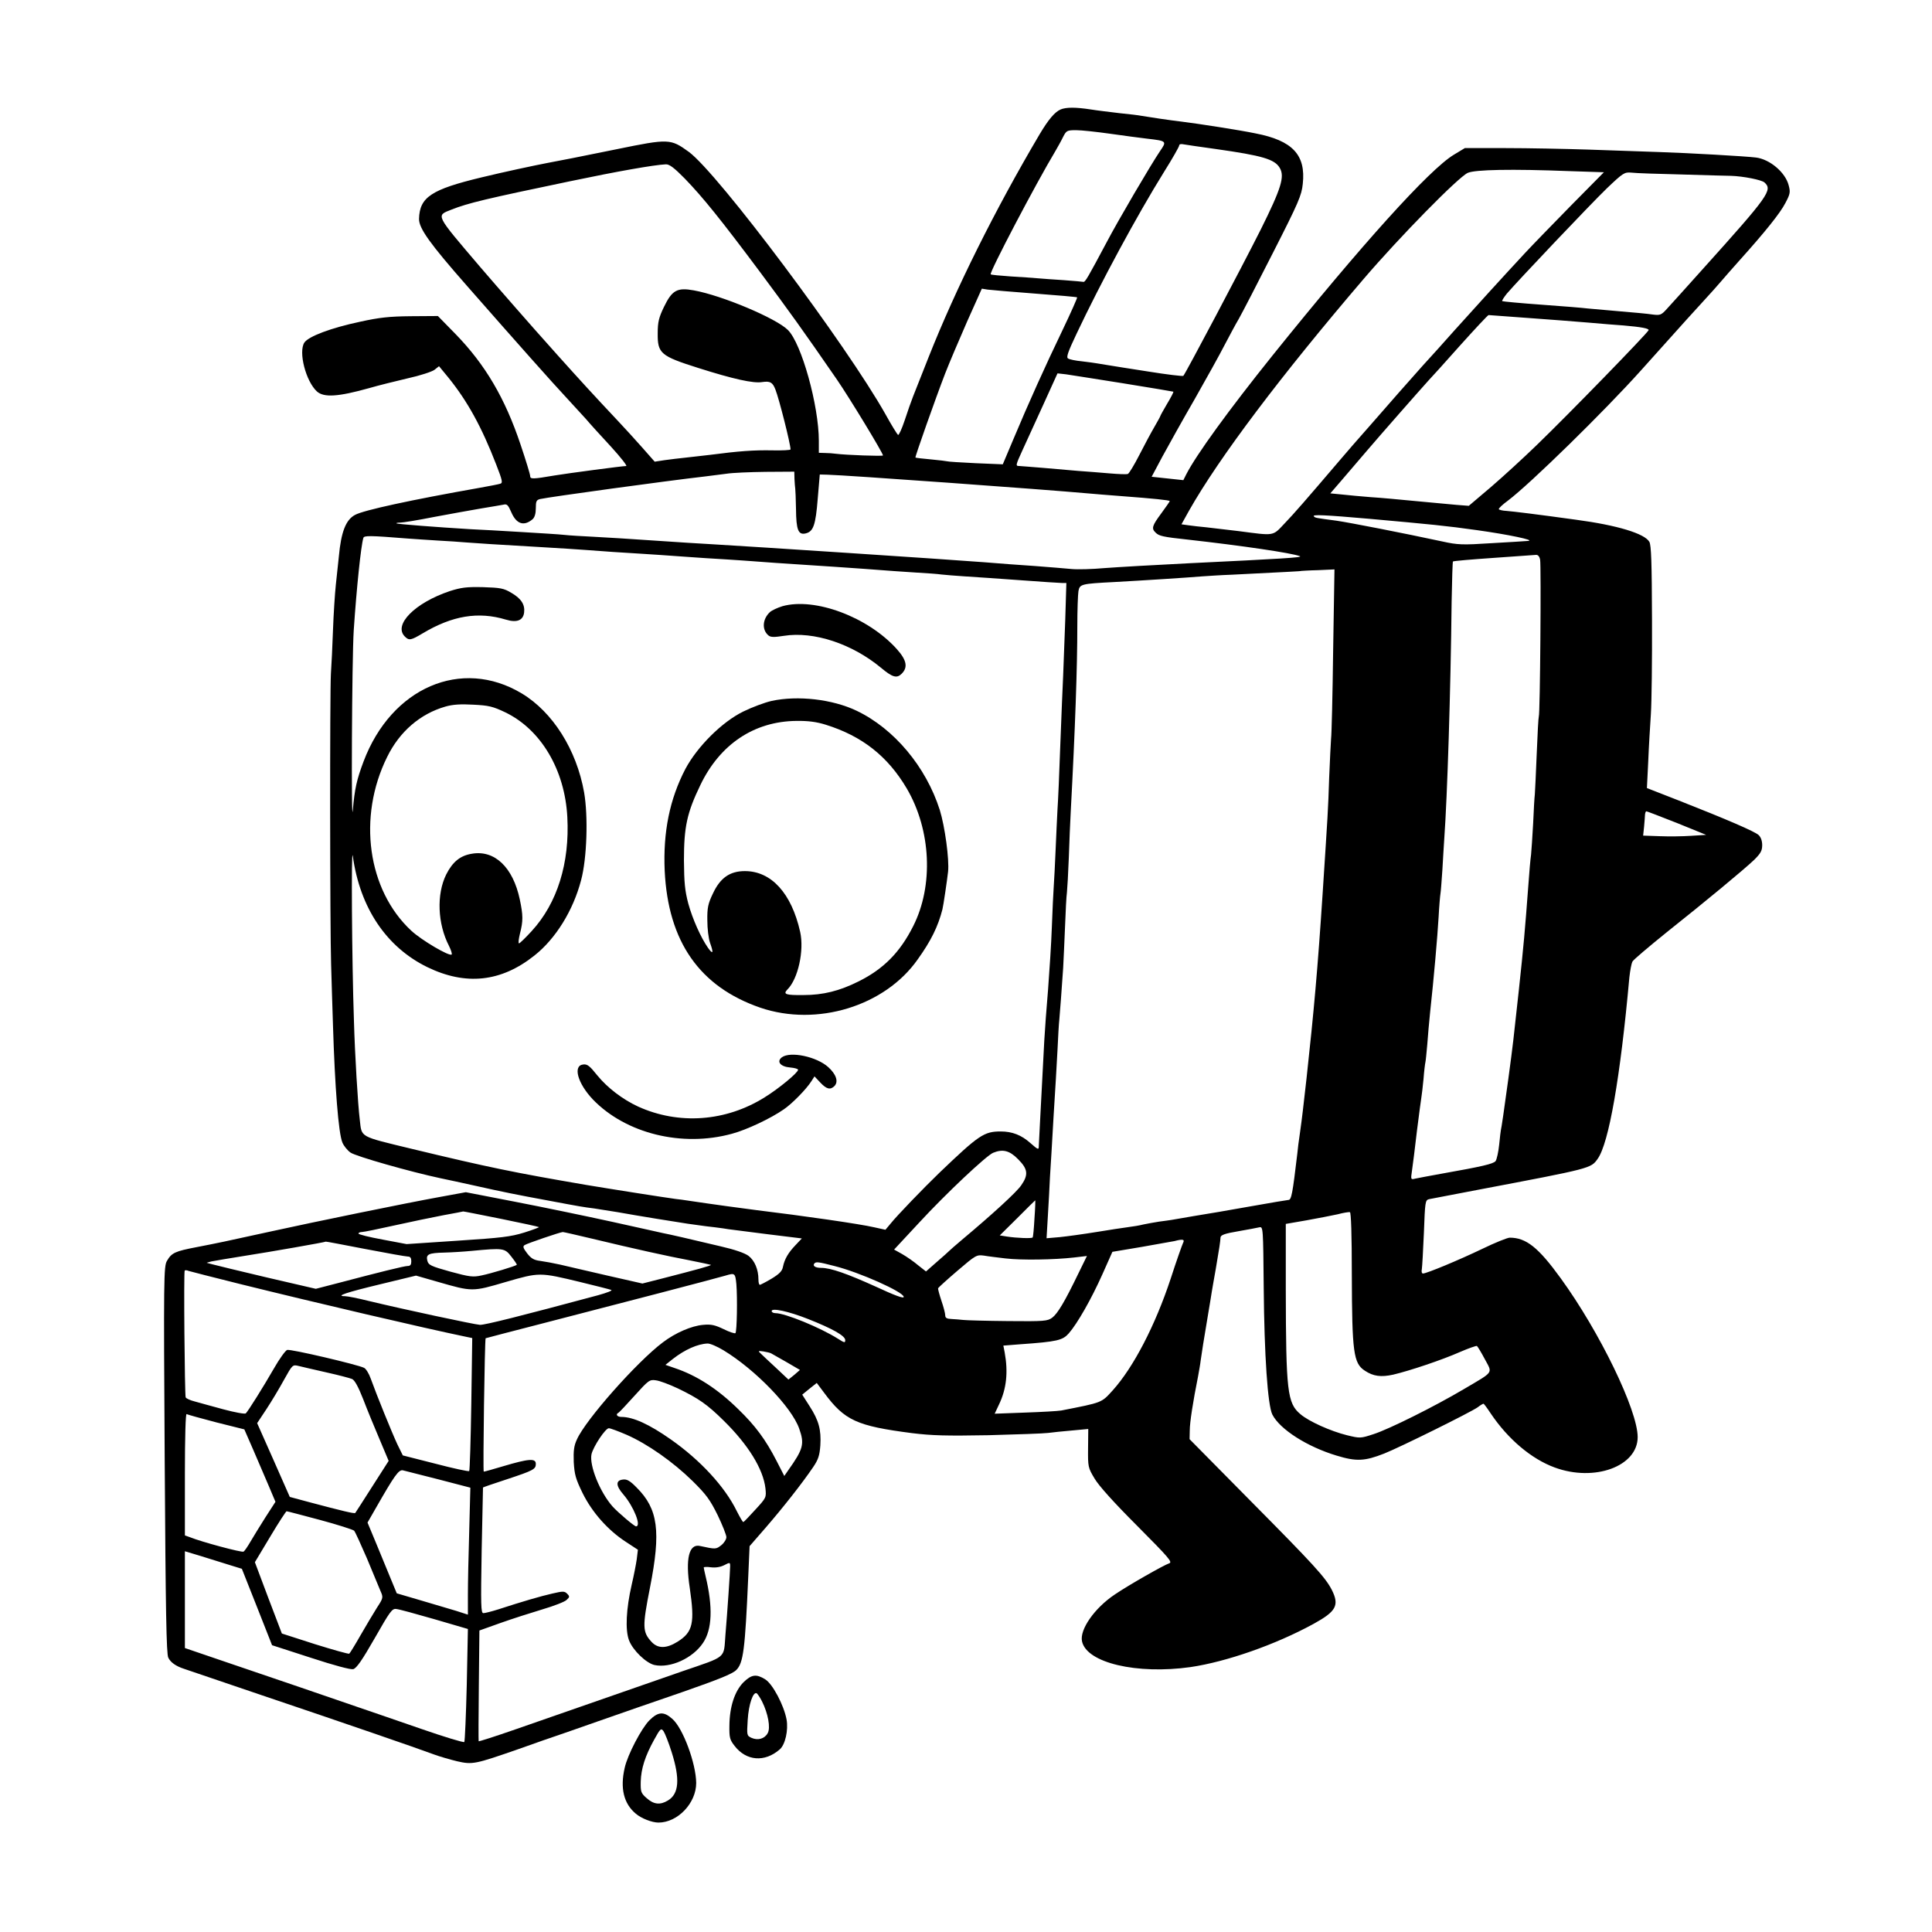 <?xml version="1.0" standalone="no"?>
<!DOCTYPE svg PUBLIC "-//W3C//DTD SVG 20010904//EN"
 "http://www.w3.org/TR/2001/REC-SVG-20010904/DTD/svg10.dtd">
<svg version="1.0" xmlns="http://www.w3.org/2000/svg"
 width="1024pt" height="1024pt" viewBox="0 0 1024 1024"
 preserveAspectRatio="xMidYMid meet">
<g transform="translate(0,1024) scale(0.1,-0.1)"
fill="#000000" stroke="none">
<path d="M5622 9660 c-31 -13 -65 -53 -112 -132 -237 -401 -445 -820 -587
-1178 -36 -91 -73 -185 -83 -210 -10 -25 -30 -82 -45 -128 -15 -45 -31 -80
-35 -77 -5 3 -35 52 -66 108 -206 367 -888 1278 -1043 1392 -97 70 -105 71
-383 14 -217 -44 -277 -56 -368 -73 -68 -13 -232 -48 -347 -76 -267 -64 -329
-105 -332 -220 -1 -50 58 -132 254 -355 271 -309 459 -520 520 -585 38 -42 88
-96 110 -120 21 -25 81 -91 133 -147 52 -57 88 -103 81 -103 -20 0 -313 -39
-379 -50 -117 -20 -130 -20 -130 -3 0 9 -23 84 -51 167 -82 245 -187 424 -345
586 l-93 95 -143 -1 c-115 -1 -168 -7 -268 -29 -156 -33 -275 -78 -297 -111
-32 -50 8 -205 67 -259 37 -33 113 -28 277 18 48 14 141 37 205 52 64 14 128
35 141 45 l24 19 51 -62 c100 -124 175 -260 252 -459 33 -85 36 -98 21 -102
-9 -3 -56 -12 -106 -21 -368 -65 -617 -119 -663 -144 -49 -26 -74 -90 -86
-221 -4 -36 -11 -103 -16 -150 -5 -47 -12 -155 -15 -240 -3 -85 -8 -189 -11
-230 -6 -100 -5 -1356 1 -1540 2 -80 7 -226 10 -325 10 -326 29 -572 50 -621
7 -17 26 -41 43 -53 29 -20 317 -102 477 -136 39 -8 122 -26 185 -40 142 -32
217 -47 390 -79 170 -32 183 -34 239 -41 25 -4 82 -13 126 -20 99 -18 316 -53
370 -61 22 -3 51 -7 65 -9 14 -2 50 -7 80 -10 30 -4 62 -8 70 -10 8 -1 99 -13
203 -26 l187 -23 -34 -36 c-38 -40 -57 -72 -66 -114 -4 -23 -19 -38 -60 -63
-30 -18 -58 -32 -62 -33 -5 0 -8 12 -8 28 0 53 -20 101 -53 126 -21 15 -73 33
-147 50 -63 15 -153 36 -200 47 -47 11 -94 21 -105 23 -11 3 -132 29 -270 60
-137 30 -368 78 -513 106 l-263 51 -142 -26 c-177 -32 -669 -133 -882 -180
-254 -56 -294 -64 -402 -85 -115 -22 -133 -30 -158 -73 -17 -29 -18 -85 -12
-1054 5 -806 9 -1029 19 -1049 12 -25 40 -45 83 -59 11 -4 198 -67 415 -141
427 -144 822 -280 910 -313 30 -11 85 -27 122 -36 83 -19 95 -16 328 65 96 34
186 66 200 70 14 5 111 38 215 75 105 37 307 107 450 156 192 67 267 97 287
117 38 37 47 107 64 497 l7 160 87 100 c89 103 191 232 250 319 27 40 34 61
38 115 5 83 -8 132 -57 208 l-39 61 38 31 39 31 39 -52 c109 -147 172 -176
466 -214 106 -13 181 -15 405 -11 152 4 294 9 316 12 22 3 79 9 127 13 l86 8
-1 -102 c-1 -99 0 -103 34 -160 22 -38 102 -127 226 -251 169 -170 189 -193
170 -199 -28 -9 -216 -116 -288 -165 -108 -72 -188 -187 -174 -249 25 -114
291 -176 575 -136 190 28 449 118 652 229 120 66 138 98 97 180 -34 66 -93
131 -434 475 l-320 324 1 46 c0 43 17 152 44 287 5 28 12 66 14 85 7 50 15
100 36 225 10 61 21 124 23 140 3 17 12 71 21 120 19 111 24 145 25 166 1 13
22 21 94 33 50 9 101 18 112 21 20 4 20 -2 23 -323 3 -352 21 -622 46 -670 40
-78 184 -170 340 -217 105 -32 149 -30 253 11 81 32 457 218 495 245 14 11 28
19 31 19 2 0 20 -24 39 -53 91 -135 215 -240 338 -285 211 -78 440 6 440 161
0 142 -201 557 -408 842 -118 163 -183 215 -270 215 -12 0 -77 -26 -145 -59
-125 -60 -296 -131 -315 -131 -6 0 -9 10 -6 23 2 12 7 99 11 194 6 163 7 172
27 177 12 2 129 25 261 50 601 114 597 113 633 164 59 82 120 430 168 962 4
36 11 73 16 83 5 10 87 79 181 155 210 167 408 331 465 385 34 34 42 48 42 78
0 22 -7 42 -19 53 -20 19 -169 83 -423 183 l-169 66 7 141 c3 78 10 191 14
251 4 61 7 286 6 500 -1 303 -4 395 -14 413 -25 44 -170 88 -387 117 -209 29
-333 44 -370 47 -20 1 -38 5 -41 9 -2 4 20 25 49 46 119 90 512 475 703 688
239 267 292 325 338 375 28 30 66 73 85 95 19 22 64 74 101 115 134 149 216
251 243 304 26 49 27 58 17 95 -18 68 -100 137 -173 146 -57 7 -358 24 -512
29 -82 3 -251 9 -375 13 -124 4 -322 8 -440 8 l-216 0 -58 -35 c-130 -78 -491
-479 -962 -1065 -231 -288 -404 -526 -457 -630 l-15 -30 -84 9 -84 9 57 107
c32 59 109 197 172 306 62 109 133 237 157 284 25 47 58 110 76 140 17 30 99
188 182 352 135 265 151 303 157 363 17 154 -54 230 -251 268 -81 17 -301 51
-389 62 -61 7 -181 25 -215 31 -14 3 -65 9 -115 14 -49 6 -119 14 -155 20 -79
12 -128 12 -158 0z m263 -129 c72 -10 159 -22 195 -26 104 -12 105 -13 69 -65
-50 -74 -222 -367 -284 -485 -98 -184 -113 -210 -122 -209 -4 1 -51 5 -103 9
-52 3 -115 8 -140 10 -25 2 -90 7 -145 10 -55 4 -102 8 -104 11 -9 8 241 484
342 652 12 21 31 54 41 75 18 35 21 37 70 37 28 0 110 -9 181 -19z m560 -81
c247 -35 311 -54 338 -100 27 -46 8 -108 -101 -327 -100 -199 -398 -762 -410
-775 -4 -3 -88 7 -187 23 -99 15 -196 31 -215 34 -20 3 -45 7 -55 9 -11 2 -47
7 -81 11 -33 3 -66 10 -73 15 -11 6 0 36 45 131 126 267 320 627 465 860 44
70 79 132 79 138 0 7 10 9 23 6 12 -2 90 -14 172 -25z m-2815 -157 c93 -96
188 -213 400 -497 151 -203 224 -304 406 -568 66 -96 244 -389 244 -402 0 -5
-195 2 -250 9 -14 2 -40 4 -57 4 l-33 1 0 63 c0 188 -92 517 -164 588 -62 62
-349 183 -499 210 -88 16 -115 1 -158 -88 -27 -56 -33 -80 -33 -140 -1 -106
15 -120 214 -183 186 -59 293 -83 340 -75 42 6 55 -1 70 -40 20 -51 80 -289
80 -317 0 -4 -44 -6 -97 -5 -96 2 -178 -4 -331 -24 -42 -5 -102 -12 -132 -15
-30 -3 -79 -9 -108 -13 l-52 -8 -67 76 c-37 42 -93 103 -124 136 -140 149
-203 218 -325 354 -21 24 -44 49 -49 55 -58 64 -265 300 -360 411 -241 283
-235 271 -152 304 88 35 186 58 627 150 253 53 446 87 509 90 19 1 45 -19 101
-76z m4689 40 l182 -6 -174 -176 c-95 -97 -205 -210 -243 -251 -107 -115 -270
-294 -374 -410 -51 -58 -128 -143 -171 -190 -42 -47 -98 -110 -125 -141 -27
-31 -96 -110 -154 -176 -58 -65 -127 -145 -155 -178 -186 -218 -246 -287 -297
-340 -64 -68 -51 -65 -243 -40 -60 7 -137 16 -170 20 -33 3 -76 8 -97 11 l-36
5 40 72 c159 281 487 716 926 1229 190 222 503 541 552 562 40 17 230 21 539
9z m601 -18 c129 -4 244 -7 255 -7 64 -2 161 -21 177 -35 44 -40 25 -68 -326
-458 -88 -98 -175 -195 -192 -213 -29 -32 -35 -34 -75 -29 -24 4 -102 11 -174
17 -71 6 -148 13 -170 15 -22 3 -132 12 -244 20 -112 8 -206 17 -209 19 -2 3
9 20 24 39 58 68 443 474 531 559 86 82 93 86 129 83 22 -3 145 -7 274 -10z
m-3435 -631 c121 -9 222 -18 224 -20 2 -2 -33 -81 -78 -175 -90 -187 -179
-384 -262 -582 l-54 -128 -145 6 c-80 4 -147 8 -150 10 -3 1 -41 6 -85 10 -44
4 -81 8 -83 10 -3 3 105 309 157 444 22 57 75 181 117 277 l78 174 31 -5 c16
-2 129 -12 250 -21z m2610 -129 c110 -8 256 -19 325 -25 69 -6 152 -13 185
-15 94 -8 136 -16 133 -25 -6 -16 -422 -444 -594 -610 -67 -65 -175 -164 -240
-220 l-119 -101 -65 5 c-36 3 -132 12 -215 20 -82 8 -190 18 -240 21 -49 4
-118 10 -152 14 l-62 6 57 66 c31 36 93 108 137 160 69 81 272 312 328 374 11
11 85 93 165 183 80 89 148 162 152 162 3 0 95 -7 205 -15z m-2140 -347 c143
-23 262 -43 264 -44 2 -2 -13 -31 -33 -64 -20 -34 -36 -63 -36 -65 0 -2 -14
-28 -31 -57 -17 -29 -53 -96 -80 -149 -27 -53 -55 -99 -61 -101 -7 -3 -51 -1
-98 3 -47 4 -121 10 -165 13 -44 4 -127 11 -185 16 -58 5 -115 9 -127 10 -21
0 -21 2 16 83 21 45 71 155 112 245 l74 163 45 -5 c25 -4 162 -25 305 -48z
m-1744 -508 c1 -22 3 -44 4 -50 1 -5 3 -54 4 -108 1 -111 12 -139 52 -129 40
10 52 44 63 182 l11 130 40 -1 c95 -2 1148 -78 1380 -99 28 -3 111 -9 185 -15
160 -12 250 -21 250 -26 0 -2 -20 -31 -45 -65 -49 -66 -53 -80 -30 -102 18
-18 39 -23 170 -37 286 -32 552 -71 595 -88 17 -7 -104 -14 -580 -37 -184 -9
-389 -21 -455 -26 -66 -6 -145 -8 -175 -5 -30 3 -118 10 -195 16 -77 5 -198
14 -269 20 -207 16 -1227 83 -1436 95 -58 3 -199 12 -315 20 -115 8 -259 17
-320 20 -60 3 -130 7 -155 10 -25 3 -126 9 -225 15 -99 6 -220 13 -270 15
-182 11 -390 27 -394 31 -2 2 7 4 21 4 13 0 94 13 179 30 85 16 197 36 249 45
52 8 105 18 118 20 19 5 25 -1 42 -40 27 -63 67 -76 113 -37 11 10 17 30 17
58 0 37 3 44 23 49 49 11 667 96 877 120 30 4 80 10 110 14 30 5 124 9 208 10
l152 1 1 -40z m3049 -210 c323 -29 406 -37 569 -60 164 -23 309 -53 271 -57
-14 -1 -101 -7 -195 -12 -154 -10 -178 -9 -260 9 -209 45 -486 99 -560 110
-113 15 -114 15 -121 23 -12 11 56 8 296 -13z m-5090 -105 c30 -2 98 -7 150
-10 52 -3 120 -7 150 -10 62 -5 144 -10 400 -25 96 -6 202 -12 235 -15 91 -7
190 -14 295 -20 52 -3 151 -10 220 -15 69 -5 172 -12 230 -15 58 -4 123 -8
145 -10 46 -4 166 -12 305 -21 52 -3 178 -12 280 -19 102 -8 228 -17 280 -20
52 -3 111 -7 130 -10 19 -2 76 -7 125 -10 50 -3 180 -12 290 -20 110 -8 211
-15 224 -15 l23 0 -6 -197 c-4 -109 -9 -241 -11 -293 -3 -52 -9 -216 -15 -365
-5 -148 -12 -304 -15 -345 -2 -41 -7 -138 -10 -215 -3 -77 -8 -165 -10 -195
-2 -30 -7 -127 -10 -215 -3 -88 -13 -236 -20 -330 -8 -93 -17 -215 -20 -270
-23 -431 -28 -542 -29 -557 0 -24 -3 -23 -44 13 -48 43 -97 62 -158 62 -88 0
-115 -18 -324 -218 -82 -79 -228 -230 -261 -272 l-26 -31 -59 13 c-77 18 -377
61 -624 91 -42 5 -255 34 -360 50 -25 4 -55 8 -67 9 -60 8 -334 51 -478 75
-379 65 -512 92 -923 191 -281 68 -264 59 -275 154 -10 80 -26 346 -31 525
-11 318 -15 937 -6 873 38 -275 178 -483 395 -589 204 -99 391 -79 567 61 113
89 206 239 248 400 31 115 38 338 16 465 -40 226 -166 426 -331 525 -319 191
-690 31 -838 -361 -36 -96 -47 -143 -57 -259 -9 -109 -5 803 5 955 15 223 38
446 51 489 4 13 32 13 244 -4z m5993 -112 c6 -30 0 -820 -7 -831 -2 -4 -7 -92
-11 -197 -4 -104 -9 -201 -10 -215 -2 -14 -6 -83 -9 -155 -4 -71 -9 -146 -11
-165 -3 -19 -10 -96 -15 -170 -17 -228 -24 -308 -50 -550 -30 -275 -29 -271
-55 -465 -23 -170 -37 -264 -40 -275 -1 -3 -5 -37 -9 -77 -4 -39 -13 -79 -19
-87 -12 -15 -73 -29 -282 -66 -66 -12 -131 -24 -144 -27 -24 -6 -24 -5 -17 43
4 27 16 121 26 209 11 88 22 169 24 181 2 11 7 54 11 95 3 41 8 81 10 89 2 8
6 51 10 95 3 44 10 121 15 170 19 173 39 401 45 505 3 58 8 114 10 125 2 11 6
67 10 125 3 58 8 132 10 165 16 222 34 785 39 1257 2 115 5 210 7 212 3 3 99
11 214 19 116 8 217 15 226 16 11 1 19 -9 22 -26z m-1097 -480 c-3 -235 -8
-446 -11 -468 -2 -22 -6 -114 -10 -205 -6 -183 -7 -188 -35 -620 -26 -396 -46
-618 -85 -975 -19 -166 -22 -198 -35 -290 -6 -38 -12 -88 -14 -110 -25 -211
-31 -245 -47 -245 -4 0 -95 -15 -201 -34 -106 -19 -240 -42 -298 -51 -58 -10
-112 -19 -122 -21 -9 -1 -38 -6 -65 -9 -26 -4 -64 -11 -83 -15 -19 -5 -55 -11
-80 -14 -25 -3 -101 -15 -169 -26 -68 -11 -155 -23 -194 -27 l-70 -6 7 119 c4
65 9 157 11 204 3 47 12 191 19 320 8 129 18 289 21 355 3 66 7 140 10 165 4
46 11 138 20 270 2 41 7 140 10 220 3 80 7 161 10 180 2 19 7 103 10 185 3 83
7 191 10 240 24 449 35 770 35 985 0 85 3 169 6 187 7 37 14 39 189 48 147 8
397 24 465 30 30 2 102 7 160 9 293 15 365 18 367 20 1 0 41 3 89 4 l87 4 -7
-429z m-4387 -329 c188 -91 315 -304 328 -555 13 -243 -53 -456 -189 -604 -33
-36 -63 -65 -67 -65 -5 0 -2 23 5 52 17 66 17 96 -1 181 -36 170 -133 263
-254 242 -62 -10 -102 -43 -136 -110 -52 -105 -46 -261 15 -379 11 -22 17 -42
14 -45 -11 -12 -159 75 -214 126 -232 215 -286 602 -128 921 66 135 176 229
309 267 38 11 81 14 148 10 81 -4 103 -9 170 -41z m6209 -586 l155 -63 -79 -5
c-43 -3 -119 -4 -167 -2 l-88 3 5 47 c2 26 5 55 5 65 1 9 4 17 7 17 3 0 76
-28 162 -62z m-3492 -1782 c52 -52 56 -82 17 -138 -24 -36 -153 -154 -313
-288 -36 -30 -67 -58 -70 -61 -3 -3 -31 -29 -64 -57 l-58 -51 -42 33 c-22 19
-60 45 -84 59 l-43 24 133 143 c142 154 357 356 392 370 51 21 87 12 132 -34z
m87 -313 c-3 -54 -7 -100 -10 -102 -5 -6 -84 -3 -136 5 l-38 6 93 92 c51 51
94 94 95 94 1 1 0 -42 -4 -95z m-2828 -3 c109 -22 200 -42 202 -44 2 -1 -34
-15 -79 -29 -71 -22 -121 -28 -353 -43 l-270 -18 -127 24 c-71 13 -128 27
-128 32 0 4 8 8 18 8 10 0 88 16 173 35 85 19 202 43 259 54 58 10 105 20 105
20 0 1 90 -17 200 -39z m4510 -296 c1 -413 9 -470 69 -509 45 -30 86 -35 150
-21 89 21 259 78 354 120 46 20 87 34 90 32 4 -3 23 -34 42 -70 41 -77 51 -63
-110 -158 -157 -93 -398 -213 -479 -239 -70 -23 -72 -23 -142 -6 -85 21 -202
73 -247 112 -69 58 -76 121 -77 659 l0 349 110 19 c60 11 134 25 165 32 30 8
60 13 65 11 6 -1 10 -120 10 -331z m-4032 192 c233 -56 405 -94 522 -116 60
-12 111 -23 113 -24 3 -4 -74 -25 -253 -71 l-110 -28 -185 42 c-102 24 -214
49 -250 58 -36 8 -84 17 -107 20 -33 4 -48 13 -69 40 -22 29 -24 37 -13 44 14
9 187 68 202 69 4 0 71 -15 150 -34z m3137 -25 c-5 -11 -35 -95 -65 -188 -82
-248 -197 -470 -308 -593 -60 -66 -53 -63 -272 -106 -16 -3 -103 -8 -192 -11
l-161 -6 23 49 c40 83 49 172 30 276 l-7 36 89 7 c198 14 225 21 258 58 46 53
119 181 178 313 l53 119 155 26 c84 15 163 29 174 31 45 12 56 9 45 -11z
m-4334 -31 c114 -22 216 -40 226 -40 13 0 18 -8 18 -25 0 -18 -5 -25 -19 -25
-18 0 -147 -32 -371 -91 l-116 -30 -259 60 c-143 34 -273 65 -290 70 l-30 8
25 7 c14 3 97 17 185 31 129 20 414 70 422 74 1 1 95 -17 209 -39z m774 -40
c18 -23 31 -42 29 -44 -8 -7 -137 -46 -186 -56 -46 -10 -63 -8 -166 20 -104
29 -116 35 -122 58 -8 34 6 41 90 43 39 1 104 5 145 9 168 16 175 15 210 -30z
m2620 -10 c84 -10 258 -7 363 5 l68 8 -45 -92 c-73 -151 -110 -213 -139 -235
-25 -18 -40 -20 -234 -18 -115 1 -221 4 -238 6 -16 2 -45 4 -62 5 -25 1 -33 6
-33 19 0 11 -9 45 -20 77 -11 33 -19 63 -18 67 2 4 48 46 103 93 97 83 101 85
140 80 22 -4 74 -10 115 -15z m-908 -40 c133 -33 368 -138 368 -164 0 -10 -48
8 -147 54 -155 70 -240 100 -291 100 -31 0 -47 11 -35 24 9 9 20 8 105 -14z
m-3152 -95 c412 -102 977 -234 1199 -280 l34 -7 -5 -349 c-3 -192 -8 -352 -11
-356 -4 -3 -84 14 -179 39 l-173 44 -29 59 c-28 60 -109 259 -141 348 -9 26
-25 52 -35 57 -33 17 -391 101 -408 95 -9 -3 -41 -47 -70 -98 -57 -99 -136
-225 -149 -238 -5 -5 -58 5 -118 21 -61 17 -130 35 -153 42 -24 6 -46 16 -48
22 -5 17 -11 666 -5 672 3 2 12 2 20 -2 9 -3 131 -34 271 -69z m1805 10 c83
-20 157 -39 165 -42 8 -3 -23 -15 -70 -28 -409 -110 -600 -158 -626 -157 -31
2 -409 83 -591 127 -56 14 -112 25 -125 25 -52 0 8 20 187 63 l190 46 115 -33
c184 -53 183 -53 360 -1 180 52 179 52 395 0z m828 -12 c6 -73 3 -250 -5 -259
-4 -3 -32 6 -62 21 -46 22 -66 27 -109 23 -61 -5 -147 -42 -214 -93 -137 -103
-409 -410 -455 -514 -16 -34 -19 -60 -17 -120 4 -67 10 -89 47 -165 51 -103
135 -197 229 -258 l64 -42 -6 -50 c-4 -28 -16 -89 -27 -136 -29 -126 -35 -239
-14 -294 20 -53 91 -121 135 -131 84 -18 203 36 257 117 49 72 53 191 14 353
-5 22 -10 43 -10 47 0 3 17 4 38 1 25 -3 50 1 70 11 31 16 32 16 32 -6 0 -23
-15 -247 -25 -363 -10 -128 11 -111 -228 -193 -205 -71 -486 -169 -885 -308
-106 -37 -194 -65 -195 -63 -1 2 -1 135 1 296 l3 291 112 40 c62 22 162 54
222 72 61 18 118 40 128 50 17 15 17 19 3 33 -14 14 -22 14 -78 1 -62 -14
-158 -42 -287 -84 -35 -11 -70 -20 -79 -20 -13 0 -14 39 -9 333 4 182 7 333 7
333 0 1 57 21 128 44 139 46 152 53 152 81 0 31 -37 28 -172 -12 -53 -16 -100
-29 -104 -29 -5 0 5 701 10 707 1 1 141 37 311 81 392 101 921 239 960 251 50
15 52 14 58 -46z m380 -184 c129 -51 197 -89 197 -112 0 -15 -4 -15 -38 7 -95
60 -281 136 -332 136 -11 0 -20 5 -20 11 0 18 89 -1 193 -42z m-448 -166 c168
-102 361 -301 401 -415 29 -82 22 -108 -59 -222 l-20 -29 -41 80 c-58 113
-113 187 -203 274 -109 107 -220 179 -337 218 l-49 17 39 31 c64 50 132 80
184 82 13 1 52 -16 85 -36z m252 -16 c4 -2 41 -23 81 -46 l72 -42 -30 -26 -31
-25 -67 63 c-37 34 -74 69 -82 77 -13 12 -11 13 17 9 17 -3 35 -7 40 -10z
m-2357 -101 c63 -14 124 -30 136 -35 14 -6 33 -41 59 -107 21 -55 60 -150 87
-213 l48 -114 -87 -136 c-48 -75 -88 -138 -90 -140 -4 -5 -70 11 -243 57
l-104 28 -86 195 -87 196 49 74 c27 41 69 111 93 155 45 81 46 82 78 74 17 -4
84 -20 147 -34z m1863 -85 c110 -53 156 -85 244 -172 129 -127 208 -255 220
-357 5 -49 5 -50 -53 -113 -32 -35 -60 -65 -64 -66 -3 -2 -18 25 -35 58 -63
129 -193 270 -350 380 -114 80 -199 119 -262 119 -22 0 -32 14 -15 22 4 2 42
42 85 90 74 82 80 87 113 82 20 -2 72 -22 117 -43z m-2446 -180 l148 -37 48
-110 c26 -60 63 -146 82 -191 l35 -83 -53 -82 c-29 -46 -65 -104 -80 -130 -15
-26 -31 -49 -36 -52 -9 -6 -224 52 -283 76 l-28 10 0 325 c0 202 4 322 9 318
6 -3 77 -23 158 -44z m2175 -66 c111 -49 245 -143 349 -245 73 -72 93 -100
133 -181 25 -52 46 -105 46 -116 0 -12 -12 -31 -27 -43 -28 -22 -30 -22 -113
-4 -58 13 -78 -67 -54 -223 27 -185 17 -233 -64 -284 -59 -37 -104 -38 -138
-2 -49 53 -50 80 -9 288 59 299 43 417 -70 530 -35 36 -52 46 -73 43 -39 -4
-39 -32 2 -79 55 -64 97 -169 67 -169 -9 0 -96 74 -124 105 -68 77 -124 218
-112 277 10 42 74 138 92 138 8 0 51 -16 95 -35z m-998 -236 l169 -44 -6 -230
c-4 -126 -7 -278 -7 -337 l0 -106 -62 20 c-35 10 -120 36 -189 56 l-126 37
-31 75 c-17 41 -52 126 -77 187 l-47 113 47 82 c95 166 118 199 140 195 11 -3
96 -24 189 -48z m-628 -215 c93 -25 174 -51 181 -57 6 -7 36 -73 68 -147 31
-74 63 -151 71 -171 16 -36 16 -38 -18 -90 -19 -30 -58 -96 -87 -146 -29 -51
-56 -95 -60 -98 -5 -2 -87 21 -183 51 l-174 56 -72 189 -71 189 81 135 c44 74
84 135 87 135 4 0 83 -21 177 -46z m-482 -238 l68 -21 80 -202 80 -203 204
-66 c128 -42 212 -64 226 -61 18 5 47 47 114 164 81 142 92 158 114 155 14 -1
105 -26 202 -54 l178 -52 -6 -296 c-4 -162 -10 -298 -13 -303 -4 -4 -106 27
-227 69 -120 41 -277 96 -349 120 -130 45 -408 140 -732 250 l-173 59 0 257 0
256 83 -25 c45 -14 113 -35 151 -47z"/>
<path d="M2384 7107 c-185 -62 -301 -179 -238 -241 22 -22 32 -20 94 17 157
94 295 117 441 73 59 -18 92 -4 97 38 5 42 -16 74 -68 104 -40 24 -57 27 -150
30 -88 2 -116 -2 -176 -21z"/>
<path d="M4147 7027 c-26 -8 -56 -22 -66 -31 -40 -37 -44 -94 -8 -124 12 -10
30 -10 82 -2 158 25 361 -42 514 -169 61 -51 84 -58 110 -32 34 34 27 72 -26
131 -153 170 -434 275 -606 227z"/>
<path d="M4090 6525 c-36 -8 -103 -33 -150 -56 -113 -55 -244 -186 -307 -304
-84 -161 -119 -336 -110 -540 18 -376 185 -615 507 -726 300 -102 660 8 834
256 71 99 108 175 131 265 5 19 25 155 30 200 7 65 -17 240 -44 327 -73 229
-242 431 -441 526 -128 61 -311 82 -450 52z m286 -126 c193 -60 329 -167 430
-338 129 -220 143 -515 34 -730 -70 -139 -157 -227 -290 -293 -100 -50 -187
-72 -292 -72 -93 -1 -109 4 -85 29 57 56 90 207 68 306 -46 205 -153 322 -293
322 -80 0 -131 -36 -170 -120 -25 -52 -30 -75 -29 -140 0 -45 6 -97 15 -122
19 -53 15 -62 -12 -24 -38 55 -81 151 -104 234 -18 69 -22 110 -23 229 0 177
16 252 87 399 104 217 286 338 509 340 62 1 107 -5 155 -20z"/>
<path d="M4144 4636 c-30 -23 -7 -50 45 -54 22 -2 41 -7 41 -12 0 -15 -101
-99 -177 -146 -206 -129 -455 -147 -671 -49 -82 38 -162 99 -216 165 -40 50
-53 61 -75 58 -56 -6 -29 -101 52 -186 174 -180 472 -254 737 -181 78 21 205
81 274 129 43 29 120 107 147 150 l16 25 31 -33 c33 -35 53 -40 75 -18 22 23
9 62 -33 100 -62 56 -201 85 -246 52z"/>
<path d="M3940 1323 c-46 -47 -73 -129 -74 -229 -1 -63 2 -75 27 -107 62 -81
160 -89 240 -19 29 25 46 102 36 158 -14 76 -74 189 -113 213 -48 30 -73 26
-116 -16z m99 -101 c32 -64 46 -140 30 -168 -16 -30 -52 -40 -86 -25 -25 12
-25 13 -20 95 5 83 29 152 48 141 5 -4 18 -23 28 -43z"/>
<path d="M3442 1122 c-42 -42 -116 -183 -131 -252 -25 -108 -5 -190 59 -243
29 -25 86 -47 120 -47 102 0 200 103 200 210 -1 103 -70 291 -127 340 -45 40
-75 38 -121 -8z m118 -169 c45 -142 39 -221 -20 -256 -41 -25 -75 -21 -112 12
-31 27 -33 34 -32 88 2 69 23 135 71 222 33 60 37 63 50 45 7 -10 27 -60 43
-111z"/>
</g>
</svg>
